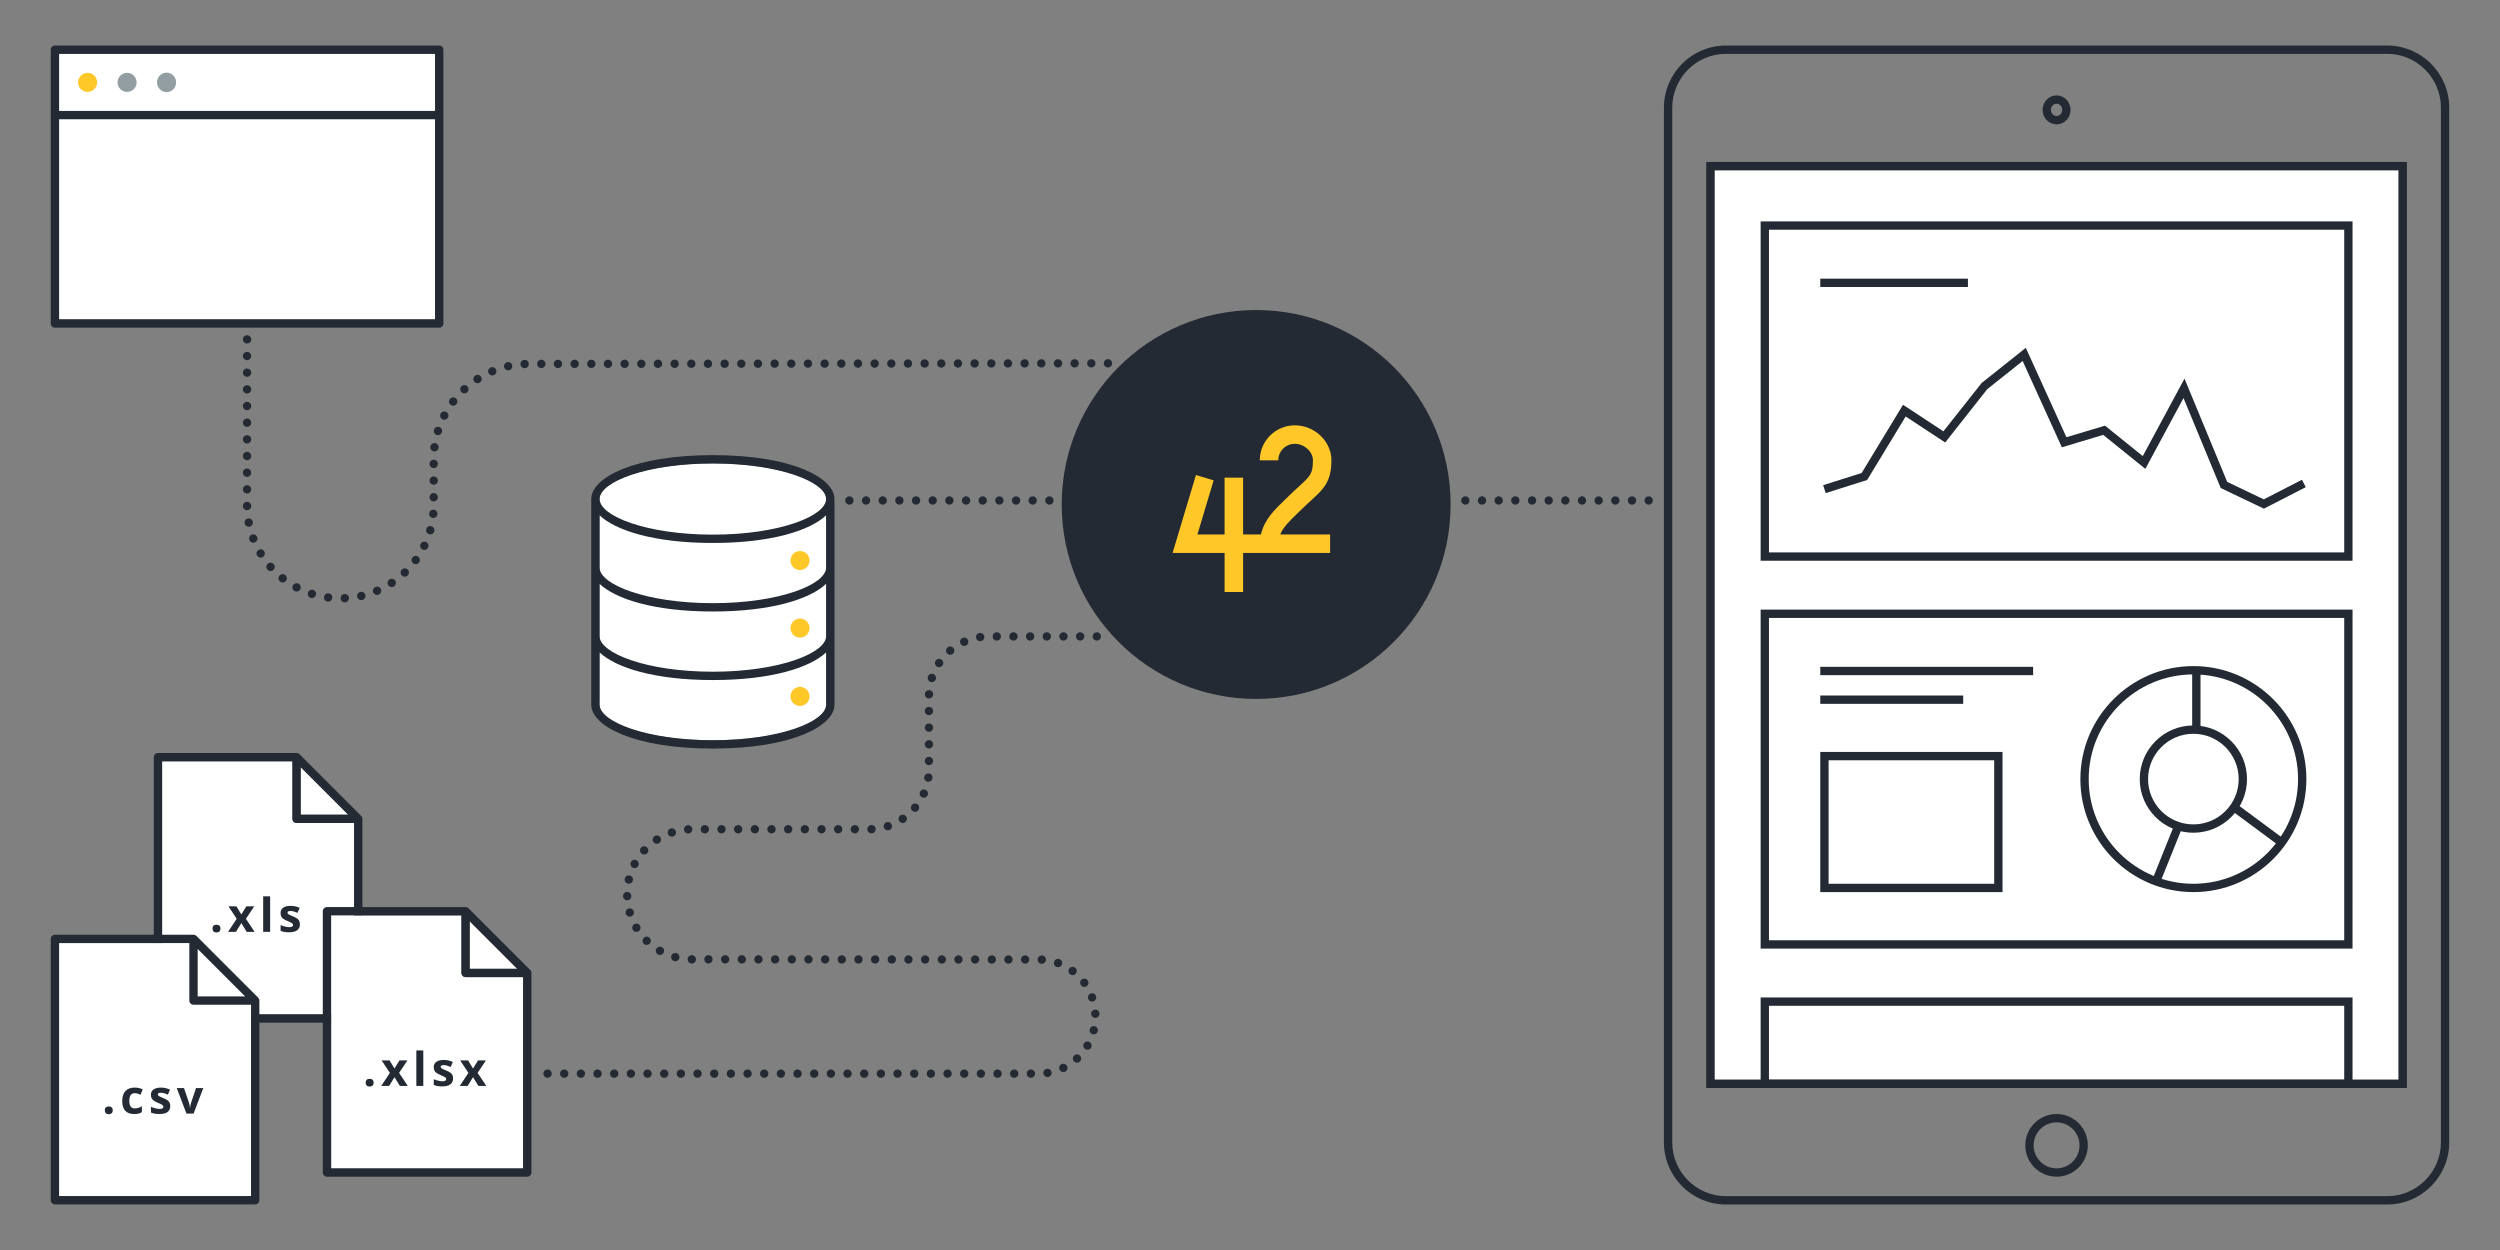 <?xml version="1.0" encoding="utf-8"?>
<!-- Generator: Adobe Illustrator 16.0.1, SVG Export Plug-In . SVG Version: 6.00 Build 0)  -->
<!DOCTYPE svg PUBLIC "-//W3C//DTD SVG 1.1//EN" "http://www.w3.org/Graphics/SVG/1.1/DTD/svg11.dtd">
<svg version="1.1" id="Layer_1" xmlns="http://www.w3.org/2000/svg" xmlns:xlink="http://www.w3.org/1999/xlink" x="0px" y="0px"
	 width="600px" height="300px" viewBox="0 0 600 300" enable-background="new 0 0 600 300" xml:space="preserve">
<rect x="0" y="0" width="600" height="300" fill="#808080" stroke="none"/>
<g id="Layer_1_1_">
	<g>
		<g>
			<rect x="14.18" y="12.922" fill="#FFFFFF" width="90.232" height="63.72"/>
			<circle fill="#FFC829" cx="21.026" cy="19.771" r="2.289"/>
			<circle fill="#939EA2" cx="30.505" cy="19.771" r="2.289"/>
			<ellipse fill="#939EA2" cx="39.979" cy="19.772" rx="2.289" ry="2.341"/>
			<path fill="#242A33" d="M105.412,10.922H13.18c-0.552,0-1,0.448-1,1v65.72c0,0.552,0.448,1,1,1h92.232c0.552,0,1-0.448,1-1
				v-65.72C106.412,11.371,105.963,10.922,105.412,10.922z M104.412,12.922v13.7H14.18v-13.7H104.412z M14.18,76.643v-48.02h90.232
				v48.02H14.18z"/>
		</g>
		<path fill="#242A33" d="M262.851,120.115c0-0.55,0.45-1,1-1l0,0c0.55,0,1,0.45,1,1l0,0c0,0.56-0.45,1-1,1l0,0
			C263.3,121.115,262.851,120.675,262.851,120.115z M258.851,120.115c0-0.55,0.45-1,1-1l0,0c0.55,0,1,0.45,1,1l0,0
			c0,0.56-0.45,1-1,1l0,0C259.3,121.115,258.851,120.675,258.851,120.115z M254.851,120.115c0-0.55,0.45-1,1-1l0,0
			c0.55,0,1,0.45,1,1l0,0c0,0.56-0.45,1-1,1l0,0C255.3,121.115,254.851,120.675,254.851,120.115z M250.851,120.115
			c0-0.55,0.45-1,1-1l0,0c0.55,0,1,0.45,1,1l0,0c0,0.56-0.45,1-1,1l0,0C251.3,121.115,250.851,120.675,250.851,120.115z
			 M246.851,120.115c0-0.55,0.45-1,1-1l0,0c0.55,0,1,0.45,1,1l0,0c0,0.56-0.45,1-1,1l0,0
			C247.3,121.115,246.851,120.675,246.851,120.115z M242.851,120.115c0-0.55,0.45-1,1-1l0,0c0.55,0,1,0.45,1,1l0,0
			c0,0.56-0.45,1-1,1l0,0C243.3,121.115,242.851,120.675,242.851,120.115z M238.851,120.115c0-0.55,0.45-1,1-1l0,0
			c0.55,0,1,0.45,1,1l0,0c0,0.56-0.45,1-1,1l0,0C239.3,121.115,238.851,120.675,238.851,120.115z M234.851,120.115
			c0-0.55,0.45-1,1-1l0,0c0.55,0,1,0.45,1,1l0,0c0,0.56-0.45,1-1,1l0,0C235.3,121.115,234.851,120.675,234.851,120.115z
			 M230.851,120.115c0-0.55,0.45-1,1-1l0,0c0.55,0,1,0.45,1,1l0,0c0,0.56-0.45,1-1,1l0,0
			C231.3,121.115,230.851,120.675,230.851,120.115z M226.851,120.115c0-0.55,0.45-1,1-1l0,0c0.55,0,1,0.45,1,1l0,0
			c0,0.56-0.45,1-1,1l0,0C227.3,121.115,226.851,120.675,226.851,120.115z M222.851,120.115c0-0.55,0.45-1,1-1l0,0
			c0.55,0,1,0.45,1,1l0,0c0,0.56-0.45,1-1,1l0,0C223.3,121.115,222.851,120.675,222.851,120.115z M218.851,120.115
			c0-0.55,0.45-1,1-1l0,0c0.55,0,1,0.45,1,1l0,0c0,0.56-0.45,1-1,1l0,0C219.3,121.115,218.851,120.675,218.851,120.115z
			 M214.851,120.115c0-0.55,0.45-1,1-1l0,0c0.55,0,1,0.45,1,1l0,0c0,0.56-0.45,1-1,1l0,0
			C215.3,121.115,214.851,120.675,214.851,120.115z M210.851,120.115c0-0.55,0.45-1,1-1l0,0c0.55,0,1,0.45,1,1l0,0
			c0,0.56-0.45,1-1,1l0,0C211.3,121.115,210.851,120.675,210.851,120.115z M206.851,120.115c0-0.55,0.45-1,1-1l0,0
			c0.55,0,1,0.45,1,1l0,0c0,0.56-0.45,1-1,1l0,0C207.3,121.115,206.851,120.675,206.851,120.115z M202.851,120.115
			c0-0.55,0.45-1,1-1l0,0c0.55,0,1,0.45,1,1l0,0c0,0.56-0.45,1-1,1l0,0C203.3,121.115,202.851,120.675,202.851,120.115z"/>
		<path fill="#242A33" d="M394.687,120.115c0-0.55,0.439-1,1-1l0,0c0.556,0,1,0.45,1,1l0,0c0,0.56-0.444,1-1,1l0,0
			C395.126,121.115,394.687,120.675,394.687,120.115z M390.677,120.115c0-0.55,0.449-1,1-1l0,0c0.562,0,1,0.45,1,1l0,0
			c0,0.56-0.438,1-1,1l0,0C391.126,121.115,390.677,120.675,390.677,120.115z M386.677,120.115c0-0.55,0.449-1,1-1l0,0
			c0.562,0,1,0.45,1,1l0,0c0,0.56-0.438,1-1,1l0,0C387.126,121.115,386.677,120.675,386.677,120.115z M382.677,120.115
			c0-0.55,0.449-1,1-1l0,0c0.562,0,1,0.45,1,1l0,0c0,0.56-0.438,1-1,1l0,0C383.126,121.115,382.677,120.675,382.677,120.115z
			 M378.687,120.115c0-0.55,0.439-1,1-1l0,0c0.556,0,0.99,0.45,0.99,1l0,0c0,0.56-0.438,1-0.99,1l0,0
			C379.126,121.115,378.687,120.675,378.687,120.115z M374.687,120.115c0-0.55,0.439-1,1-1l0,0c0.556,0,1,0.45,1,1l0,0
			c0,0.56-0.444,1-1,1l0,0C375.126,121.115,374.687,120.675,374.687,120.115z M370.687,120.115c0-0.55,0.439-1,1-1l0,0
			c0.556,0,1,0.45,1,1l0,0c0,0.56-0.444,1-1,1l0,0C371.126,121.115,370.687,120.675,370.687,120.115z M366.687,120.115
			c0-0.55,0.439-1,1-1l0,0c0.556,0,1,0.45,1,1l0,0c0,0.56-0.444,1-1,1l0,0C367.126,121.115,366.687,120.675,366.687,120.115z
			 M362.677,120.115c0-0.55,0.449-1,1-1l0,0c0.562,0,1,0.45,1,1l0,0c0,0.56-0.438,1-1,1l0,0
			C363.126,121.115,362.677,120.675,362.677,120.115z M358.677,120.115c0-0.55,0.449-1,1-1l0,0c0.562,0,1,0.45,1,1l0,0
			c0,0.56-0.438,1-1,1l0,0C359.126,121.115,358.677,120.675,358.677,120.115z M354.677,120.115c0-0.55,0.449-1,1-1l0,0
			c0.562,0,1,0.45,1,1l0,0c0,0.56-0.438,1-1,1l0,0C355.126,121.115,354.677,120.675,354.677,120.115z M350.687,120.115
			c0-0.55,0.439-1,1-1l0,0c0.556,0,0.99,0.45,0.99,1l0,0c0,0.56-0.438,1-0.99,1l0,0
			C351.126,121.115,350.687,120.675,350.687,120.115z"/>
		<path fill="#242A33" d="M246.411,257.674c0-0.561,0.438-1,1-1l0,0c0.55,0,1,0.439,1,1l0,0c0,0.551-0.45,1-1,1l0,0
			C246.851,258.674,246.411,258.225,246.411,257.674z M242.411,257.674c0-0.561,0.447-1,1-1l0,0c0.55,0,1,0.439,1,1l0,0
			c0,0.551-0.45,1-1,1l0,0C242.857,258.674,242.411,258.225,242.411,257.674z M238.411,257.674c0-0.561,0.438-1,1-1l0,0
			c0.55,0,1,0.439,1,1l0,0c0,0.551-0.45,1-1,1l0,0C238.851,258.674,238.411,258.225,238.411,257.674z M234.411,257.674
			c0-0.561,0.438-1,1-1l0,0c0.55,0,1,0.439,1,1l0,0c0,0.551-0.45,1-1,1l0,0C234.851,258.674,234.411,258.225,234.411,257.674z
			 M230.411,257.674c0-0.561,0.447-1,1-1l0,0c0.55,0,1,0.439,1,1l0,0c0,0.551-0.45,1-1,1l0,0
			C230.857,258.674,230.411,258.225,230.411,257.674z M226.411,257.674c0-0.561,0.438-1,1-1l0,0c0.55,0,1,0.439,1,1l0,0
			c0,0.551-0.45,1-1,1l0,0C226.851,258.674,226.411,258.225,226.411,257.674z M222.411,257.674c0-0.561,0.438-1,1-1l0,0
			c0.55,0,1,0.439,1,1l0,0c0,0.551-0.45,1-1,1l0,0C222.851,258.674,222.411,258.225,222.411,257.674z M218.411,257.674
			c0-0.561,0.438-1,1-1l0,0c0.55,0,1,0.439,1,1l0,0c0,0.551-0.45,1-1,1l0,0C218.851,258.674,218.411,258.225,218.411,257.674z
			 M214.411,257.674c0-0.561,0.438-1,1-1l0,0c0.55,0,1,0.439,1,1l0,0c0,0.551-0.45,1-1,1l0,0
			C214.851,258.674,214.411,258.225,214.411,257.674z M210.411,257.674c0-0.561,0.447-1,1-1l0,0c0.55,0,1,0.439,1,1l0,0
			c0,0.551-0.45,1-1,1l0,0C210.857,258.674,210.411,258.225,210.411,257.674z M206.411,257.674c0-0.561,0.438-1,1-1l0,0
			c0.55,0,1,0.439,1,1l0,0c0,0.551-0.45,1-1,1l0,0C206.851,258.674,206.411,258.225,206.411,257.674z M202.411,257.674
			c0-0.561,0.438-1,1-1l0,0c0.55,0,1,0.439,1,1l0,0c0,0.551-0.45,1-1,1l0,0C202.851,258.674,202.411,258.225,202.411,257.674z
			 M198.411,257.674c0-0.561,0.447-1,1-1l0,0c0.55,0,1,0.439,1,1l0,0c0,0.551-0.45,1-1,1l0,0
			C198.857,258.674,198.411,258.225,198.411,257.674z M194.411,257.674c0-0.561,0.438-1,1-1l0,0c0.55,0,1,0.439,1,1l0,0
			c0,0.551-0.45,1-1,1l0,0C194.851,258.674,194.411,258.225,194.411,257.674z M190.411,257.674c0-0.561,0.438-1,1-1l0,0
			c0.55,0,1,0.439,1,1l0,0c0,0.551-0.45,1-1,1l0,0C190.851,258.674,190.411,258.225,190.411,257.674z M186.411,257.674
			c0-0.561,0.438-1,1-1l0,0c0.55,0,1,0.439,1,1l0,0c0,0.551-0.45,1-1,1l0,0C186.851,258.674,186.411,258.225,186.411,257.674z
			 M182.411,257.674c0-0.561,0.438-1,1-1l0,0c0.55,0,1,0.439,1,1l0,0c0,0.551-0.45,1-1,1l0,0
			C182.851,258.674,182.411,258.225,182.411,257.674z M178.411,257.674c0-0.561,0.447-1,1-1l0,0c0.55,0,1,0.439,1,1l0,0
			c0,0.551-0.45,1-1,1l0,0C178.857,258.674,178.411,258.225,178.411,257.674z M174.411,257.674c0-0.561,0.438-1,1-1l0,0
			c0.55,0,1,0.439,1,1l0,0c0,0.551-0.45,1-1,1l0,0C174.851,258.674,174.411,258.225,174.411,257.674z M170.411,257.674
			c0-0.561,0.438-1,1-1l0,0c0.55,0,1,0.439,1,1l0,0c0,0.551-0.45,1-1,1l0,0C170.851,258.674,170.411,258.225,170.411,257.674z
			 M166.411,257.674c0-0.561,0.447-1,1-1l0,0c0.55,0,1,0.439,1,1l0,0c0,0.551-0.45,1-1,1l0,0
			C166.857,258.674,166.411,258.225,166.411,257.674z M162.411,257.674c0-0.561,0.438-1,1-1l0,0c0.55,0,1,0.439,1,1l0,0
			c0,0.551-0.45,1-1,1l0,0C162.851,258.674,162.411,258.225,162.411,257.674z M158.411,257.674c0-0.561,0.447-1,1-1l0,0
			c0.55,0,1,0.439,1,1l0,0c0,0.551-0.45,1-1,1l0,0C158.857,258.674,158.411,258.225,158.411,257.674z M154.411,257.674
			c0-0.561,0.438-1,1-1l0,0c0.55,0,1,0.439,1,1l0,0c0,0.551-0.45,1-1,1l0,0C154.851,258.674,154.411,258.225,154.411,257.674z
			 M150.411,257.674c0-0.561,0.438-1,1-1l0,0c0.55,0,1,0.439,1,1l0,0c0,0.551-0.45,1-1,1l0,0
			C150.851,258.674,150.411,258.225,150.411,257.674z M146.411,257.674c0-0.561,0.447-1,1-1l0,0c0.55,0,1,0.439,1,1l0,0
			c0,0.551-0.45,1-1,1l0,0C146.857,258.674,146.411,258.225,146.411,257.674z M142.411,257.674c0-0.561,0.438-1,1-1l0,0
			c0.55,0,1,0.439,1,1l0,0c0,0.551-0.45,1-1,1l0,0C142.851,258.674,142.411,258.225,142.411,257.674z M138.411,257.674
			c0-0.561,0.438-1,1-1l0,0c0.55,0,1,0.439,1,1l0,0c0,0.551-0.45,1-1,1l0,0C138.851,258.674,138.411,258.225,138.411,257.674z
			 M134.411,257.674c0-0.561,0.438-1,1-1l0,0c0.55,0,1,0.439,1,1l0,0c0,0.551-0.45,1-1,1l0,0
			C134.851,258.674,134.411,258.225,134.411,257.674z M130.411,257.674c0-0.561,0.438-1,1-1l0,0c0.55,0,1,0.439,1,1l0,0
			c0,0.551-0.45,1-1,1l0,0C130.851,258.674,130.411,258.225,130.411,257.674z M250.411,257.654c-0.093-0.549,0.277-1.062,0.83-1.15
			l0,0c0.537-0.078,1.06,0.291,1.14,0.83l0,0c0.09,0.551-0.28,1.062-0.82,1.15l0,0c-0.06,0.01-0.107,0.01-0.16,0.01l0,0
			C250.92,258.494,250.491,258.145,250.411,257.654z M254.3,256.734c-0.25-0.5-0.04-1.101,0.46-1.34l0,0
			c0.49-0.24,1.09-0.029,1.33,0.461l0,0c0.25,0.5,0.04,1.1-0.45,1.34l0,0l0,0l0,0c-0.147,0.07-0.3,0.1-0.438,0.1l0,0
			C254.831,257.293,254.471,257.084,254.3,256.734z M257.75,254.725c-0.37-0.41-0.353-1.039,0.06-1.42v0.01
			c0.4-0.379,1.03-0.354,1.41,0.052l0,0c0.37,0.409,0.35,1.038-0.06,1.42l0,0c-0.19,0.17-0.433,0.26-0.683,0.26l0,0
			C258.221,255.043,257.951,254.936,257.75,254.725z M260.479,251.805c-0.47-0.275-0.63-0.891-0.35-1.369l0,0
			c0.28-0.471,0.897-0.631,1.37-0.352l0,0c0.479,0.279,0.63,0.9,0.35,1.369l0,0c-0.18,0.32-0.52,0.49-0.857,0.49l0,0
			C260.817,251.945,260.641,251.904,260.479,251.805z M262.26,248.225c-0.53-0.131-0.86-0.67-0.73-1.199v-0.01
			c0.133-0.531,0.673-0.861,1.213-0.729l0,0c0.537,0.142,0.857,0.68,0.729,1.209l0,0c-0.11,0.461-0.52,0.76-0.97,0.76l0,0
			C262.42,248.254,262.34,248.244,262.26,248.225z M261.88,243.344v-0.01c-0.03-0.551,0.399-1.01,0.95-1.041l0,0
			c0.55-0.027,1.02,0.4,1.05,0.951l0,0c0.02,0.549-0.4,1.021-0.95,1.049l0,0c-0.02,0-0.04,0-0.05,0l0,0
			C262.351,244.293,261.911,243.873,261.88,243.344z M261.161,239.713c-0.183-0.52,0.09-1.09,0.607-1.27l0,0
			c0.521-0.189,1.09,0.08,1.28,0.6l0,0l0,0l0,0c0.18,0.521-0.09,1.092-0.61,1.281l0,0c-0.107,0.039-0.229,0.061-0.34,0.061l0,0
			C261.688,240.385,261.311,240.123,261.161,239.713z M259.431,236.463c-0.33-0.447-0.24-1.078,0.21-1.398l0,0
			c0.44-0.325,1.07-0.235,1.4,0.213l0,0c0.317,0.439,0.229,1.066-0.21,1.396l0,0c-0.183,0.131-0.393,0.189-0.603,0.189l0,0
			C259.931,236.865,259.621,236.725,259.431,236.463z M256.831,233.834c-0.44-0.33-0.53-0.961-0.2-1.398l0,0
			c0.33-0.438,0.96-0.526,1.397-0.196l0,0l0,0l0,0c0.44,0.325,0.53,0.961,0.2,1.396l0,0c-0.2,0.26-0.5,0.398-0.8,0.398l0,0
			C257.221,234.035,257.01,233.963,256.831,233.834z M253.581,232.064c-0.513-0.189-0.78-0.76-0.59-1.279l0,0
			c0.188-0.52,0.77-0.791,1.277-0.6l0,0c0.521,0.188,0.79,0.77,0.603,1.289l0,0c-0.15,0.395-0.53,0.645-0.94,0.645l0,0
			C253.811,232.123,253.701,232.105,253.581,232.064z M249.971,231.314c-0.55-0.039-0.97-0.51-0.94-1.062l0,0
			c0.03-0.551,0.513-0.971,1.062-0.938l0,0l0,0l0,0c0.55,0.028,0.97,0.51,0.938,1.061l0,0c-0.037,0.529-0.479,0.939-1,0.939l0,0
			C250.011,231.314,249.991,231.314,249.971,231.314z M246.031,231.285c-0.553,0-1-0.451-1-1l0,0c0-0.551,0.447-1,1-1l0,0
			c0.55,0,1,0.449,1,1l0,0C247.031,230.834,246.581,231.285,246.031,231.285L246.031,231.285L246.031,231.285z M241.031,230.285
			c0-0.551,0.447-1,1-1l0,0c0.55,0,1,0.449,1,1l0,0c0,0.549-0.45,1-1,1l0,0C241.479,231.285,241.031,230.834,241.031,230.285z
			 M238.031,231.285c-0.562,0-1-0.451-1-1l0,0c0-0.561,0.447-1,1-1l0,0c0.55,0,1,0.449,1,1l0,0
			C239.031,230.834,238.581,231.285,238.031,231.285L238.031,231.285L238.031,231.285z M234.031,231.275c-0.553,0-1-0.441-1-1l0,0
			c0-0.551,0.447-1,1-0.99l0,0c0.55,0,1,0.439,1,1l0,0C235.031,230.834,234.581,231.275,234.031,231.275L234.031,231.275
			L234.031,231.275z M229.031,230.275c0-0.551,0.447-1,1-1l0,0c0.55,0,1,0.449,1,1l0,0c0,0.559-0.45,1-1,1l0,0
			C229.479,231.275,229.031,230.824,229.031,230.275z M225.031,230.275c0-0.551,0.447-1,1-1l0,0c0.55,0,1,0.449,1,1l0,0
			c0,0.549-0.45,1-1,1l0,0C225.479,231.275,225.031,230.824,225.031,230.275z M222.031,231.275c-0.553,0-1-0.451-1-1l0,0
			c0-0.562,0.447-1,1-1l0,0c0.55,0,1,0.449,1,1l0,0C223.031,230.824,222.581,231.275,222.031,231.275L222.031,231.275
			L222.031,231.275z M218.031,231.266c-0.553,0-1-0.438-1-0.988l0,0c0-0.561,0.447-0.998,1-0.998l0,0c0.55,0,1,0.438,1,0.998l0,0
			C219.031,230.824,218.581,231.266,218.031,231.266L218.031,231.266L218.031,231.266z M214.031,231.266c-0.553,0-1-0.438-1-1l0,0
			c0-0.553,0.447-1,1-1l0,0c0.55,0,1,0.447,1,1l0,0C215.031,230.824,214.581,231.266,214.031,231.266L214.031,231.266
			L214.031,231.266z M210.031,231.266c-0.553,0-1-0.451-1-1l0,0c0-0.553,0.447-1,1-1l0,0c0.55,0,1,0.447,1,1l0,0
			C211.031,230.814,210.581,231.266,210.031,231.266L210.031,231.266L210.031,231.266z M206.031,231.266c-0.562,0-1-0.451-1-1l0,0
			c0-0.553,0.447-1,1-1l0,0c0.55,0,1,0.447,1,1l0,0C207.031,230.814,206.581,231.266,206.031,231.266L206.031,231.266
			L206.031,231.266z M202.031,231.266c-0.553,0-1-0.451-1-1l0,0c0-0.562,0.447-1,1-1l0,0c0.55,0,1,0.447,1,1l0,0
			C203.031,230.814,202.581,231.266,202.031,231.266L202.031,231.266L202.031,231.266z M197.031,230.254c0-0.551,0.447-1,1-1l0,0
			c0.55,0,1,0.449,1,1l0,0c0,0.561-0.45,1-1,1l0,0C197.479,231.254,197.031,230.805,197.031,230.254z M193.031,230.254
			c0-0.551,0.447-1,1-1l0,0c0.55,0,1,0.449,1,1l0,0c0,0.551-0.45,1-1,1l0,0C193.479,231.254,193.031,230.805,193.031,230.254z
			 M189.031,230.254c0-0.551,0.447-1,1-1l0,0c0.55,0,1,0.449,1,1l0,0c0,0.551-0.45,1-1,1l0,0
			C189.479,231.254,189.031,230.805,189.031,230.254z M185.031,230.254c0-0.561,0.447-1,1-1l0,0c0.55,0,1,0.449,1,1l0,0
			c0,0.551-0.45,1-1,1l0,0C185.479,231.254,185.031,230.805,185.031,230.254z M181.031,230.254c0-0.561,0.447-1,1-1l0,0
			c0.55,0,1,0.439,1,1l0,0c0,0.551-0.45,1-1,1l0,0C181.479,231.254,181.031,230.805,181.031,230.254z M177.031,230.244
			c0-0.549,0.447-1,1-1l0,0c0.55,0,1,0.451,1,1l0,0c0,0.562-0.45,1-1,1l0,0C177.479,231.244,177.031,230.793,177.031,230.244z
			 M174.031,231.244c-0.553,0-1-0.449-1-1l0,0c0-0.549,0.447-1,1-1l0,0c0.55,0,1,0.451,1,1l0,0
			C175.031,230.793,174.581,231.244,174.031,231.244L174.031,231.244L174.031,231.244z M170.031,231.244c-0.553,0-1-0.449-1-1l0,0
			c0-0.549,0.447-1,1-1l0,0c0.55,0,1,0.451,1,1l0,0C171.031,230.793,170.581,231.244,170.031,231.244L170.031,231.244
			L170.031,231.244z M166.021,231.244c-0.55-0.01-0.99-0.459-0.99-1.01l0,0c0-0.549,0.45-1,1.013-0.99l0,0
			c0.55,0,0.987,0.451,0.987,1l0,0c0,0.551-0.447,1-1,1l0,0C166.031,231.244,166.031,231.244,166.021,231.244z M161.817,230.674
			L161.817,230.674c-0.538-0.141-0.85-0.688-0.71-1.221l0,0c0.143-0.539,0.69-0.85,1.23-0.709l0,0l0,0l0,0
			c0.53,0.141,0.85,0.689,0.7,1.219l0,0c-0.12,0.451-0.521,0.75-0.96,0.75l0,0C161.991,230.713,161.897,230.695,161.817,230.674z
			 M157.891,229.055c-0.479-0.271-0.64-0.881-0.37-1.354l0,0c0.28-0.479,0.893-0.648,1.37-0.371l0,0
			c0.48,0.271,0.643,0.881,0.37,1.356l0,0c-0.19,0.318-0.52,0.515-0.87,0.515l0,0C158.221,229.195,158.05,229.145,157.891,229.055z
			 M154.511,226.504L154.511,226.504c-0.39-0.391-0.4-1.029-0.01-1.42l0,0c0.38-0.391,1.01-0.398,1.41-0.01l0,0
			c0.39,0.379,0.397,1.02,0.01,1.41l0,0c-0.19,0.199-0.45,0.299-0.71,0.299l0,0C154.96,226.785,154.701,226.695,154.511,226.504z
			 M151.88,223.174L151.88,223.174c-0.28-0.479-0.13-1.09,0.34-1.369l0,0c0.47-0.289,1.09-0.141,1.37,0.34l0,0
			c0.29,0.476,0.13,1.08-0.34,1.371l0,0c-0.16,0.104-0.34,0.144-0.51,0.144l0,0C152.397,223.654,152.067,223.484,151.88,223.174z
			 M150.181,219.285L150.181,219.285c-0.16-0.541,0.15-1.09,0.68-1.24l0,0c0.53-0.16,1.08,0.15,1.24,0.682l0,0l0,0l0,0
			c0.15,0.527-0.147,1.08-0.68,1.238l0,0c-0.09,0.021-0.19,0.039-0.28,0.039l0,0C150.701,220.004,150.3,219.713,150.181,219.285z
			 M149.521,215.084L149.521,215.084c-0.01-0.551,0.42-1.01,0.973-1.02l0,0c0.56-0.021,1.02,0.42,1.027,0.969l0,0
			c0.021,0.551-0.42,1.01-0.97,1.031l0,0c-0.01,0-0.021,0-0.03,0l0,0C149.979,216.064,149.541,215.635,149.521,215.084z
			 M150.688,212.064c-0.54-0.119-0.87-0.66-0.75-1.199l0,0c0.13-0.531,0.66-0.871,1.2-0.75l0,0c0.54,0.129,0.88,0.67,0.75,1.199l0,0
			c-0.11,0.471-0.52,0.778-0.97,0.778l0,0C150.84,212.094,150.771,212.084,150.688,212.064z M151.84,208.244
			c-0.49-0.26-0.67-0.869-0.42-1.35l0,0c0.26-0.49,0.87-0.687,1.35-0.42l0,0c0.49,0.25,0.683,0.854,0.42,1.35l0,0
			c-0.18,0.34-0.52,0.531-0.88,0.531l0,0C152.147,208.355,151.991,208.314,151.84,208.244z M153.931,204.834
			c-0.41-0.371-0.438-1.01-0.06-1.41l0,0c0.37-0.408,1-0.438,1.41-0.068l0,0c0.407,0.384,0.43,1.015,0.06,1.41l0,0l0,0l0,0
			c-0.2,0.224-0.47,0.328-0.74,0.328l0,0C154.357,205.094,154.121,205.004,153.931,204.834z M156.811,202.064
			c-0.3-0.472-0.17-1.09,0.29-1.396l0,0c0.47-0.301,1.09-0.17,1.38,0.306l0,0c0.312,0.461,0.17,1.08-0.29,1.381l0,0l0,0l0,0
			c-0.17,0.104-0.357,0.16-0.54,0.16l0,0C157.317,202.516,157,202.355,156.811,202.064z M160.291,200.105
			c-0.17-0.521,0.12-1.09,0.64-1.263l0,0c0.521-0.174,1.09,0.105,1.26,0.632l0,0c0.183,0.524-0.107,1.09-0.63,1.27l0,0
			c-0.107,0.031-0.21,0.051-0.317,0.051l0,0C160.817,200.793,160.431,200.525,160.291,200.105z M164.161,199.105
			c-0.03-0.551,0.39-1.031,0.938-1.062l0,0c0.55-0.027,1.021,0.393,1.062,0.939l0,0c0.027,0.551-0.393,1.02-0.94,1.061l0,0
			c-0.02,0-0.04,0-0.06,0l0,0C164.641,200.043,164.188,199.635,164.161,199.105z M204.161,199.016c0-0.553,0.447-1,1-1l0,0
			c0.55,0,1,0.447,1,1l0,0c0,0.549-0.45,1-1,1l0,0C204.607,200.016,204.161,199.564,204.161,199.016z M200.161,199.016
			c0-0.553,0.447-1,1-1l0,0c0.55,0,1,0.447,1,1l0,0c0,0.549-0.45,1-1,1l0,0C200.607,200.016,200.161,199.564,200.161,199.016z
			 M196.161,199.016c0-0.553,0.447-1,1-1l0,0c0.55,0,1,0.447,1,1l0,0c0,0.549-0.45,1-1,1l0,0
			C196.607,200.016,196.161,199.564,196.161,199.016z M192.161,199.016c0-0.553,0.447-1,1-1l0,0c0.55,0,1,0.447,1,1l0,0
			c0,0.549-0.45,1-1,1l0,0C192.607,200.016,192.161,199.564,192.161,199.016z M188.161,199.016c0-0.553,0.447-1,1-1l0,0
			c0.55,0,1,0.447,1,1l0,0c0,0.549-0.45,1-1,1l0,0C188.607,200.016,188.161,199.564,188.161,199.016z M184.161,199.016
			c0-0.553,0.447-1,1-1l0,0c0.55,0,1,0.447,1,1l0,0c0,0.549-0.45,1-1,1l0,0C184.607,200.016,184.161,199.564,184.161,199.016z
			 M180.161,199.016c0-0.553,0.447-1,1-1l0,0c0.55,0,1,0.447,1,1l0,0c0,0.549-0.45,1-1,1l0,0
			C180.607,200.016,180.161,199.564,180.161,199.016z M176.161,199.016c0-0.553,0.447-1,1-1l0,0c0.55,0,1,0.447,1,1l0,0
			c0,0.549-0.45,1-1,1l0,0C176.607,200.016,176.161,199.564,176.161,199.016z M172.161,199.016c0-0.553,0.447-1,1-1l0,0
			c0.55,0,1,0.447,1,1l0,0c0,0.549-0.45,1-1,1l0,0C172.607,200.016,172.161,199.564,172.161,199.016z M168.161,199.016
			c0-0.553,0.447-1,1-1l0,0c0.55,0,1,0.447,1,1l0,0c0,0.549-0.45,1-1,1l0,0C168.607,200.016,168.161,199.564,168.161,199.016z
			 M208.161,199.043c-0.021-0.549,0.407-1.02,0.96-1.039l0,0c0.55-0.029,1.02,0.4,1.04,0.959l0,0c0.02,0.553-0.41,1.012-0.96,1.041
			l0,0c-0.013,0-0.03,0-0.04,0l0,0C208.63,200.004,208.181,199.584,208.161,199.043z M212.13,198.605
			c-0.17-0.531,0.11-1.09,0.64-1.271l0,0c0.521-0.17,1.09,0.109,1.26,0.641l0,0c0.173,0.521-0.107,1.09-0.64,1.265l0,0
			c-0.1,0.041-0.2,0.051-0.31,0.051l0,0C212.661,199.285,212.271,199.025,212.13,198.605z M215.831,197.084
			c-0.312-0.461-0.2-1.08,0.26-1.391l0,0c0.46-0.312,1.08-0.189,1.39,0.26l0,0c0.312,0.461,0.19,1.08-0.26,1.391l0,0l0,0l0,0
			c-0.18,0.119-0.37,0.186-0.57,0.186l0,0C216.331,197.525,216.021,197.365,215.831,197.084z M218.971,194.615
			c-0.43-0.361-0.479-0.99-0.13-1.41l0,0c0.35-0.43,0.979-0.479,1.41-0.131l0,0c0.42,0.352,0.479,0.99,0.12,1.41l0,0
			c-0.19,0.24-0.48,0.358-0.763,0.358l0,0C219.38,194.844,219.147,194.766,218.971,194.615z M221.311,191.373
			c-0.51-0.219-0.729-0.818-0.51-1.318l0,0c0.23-0.5,0.82-0.729,1.32-0.512l0,0c0.51,0.23,0.729,0.82,0.51,1.32l0,0
			c-0.17,0.371-0.53,0.6-0.92,0.6l0,0C221.581,191.463,221.438,191.436,221.311,191.373z M222.67,187.615
			c-0.55-0.07-0.93-0.58-0.853-1.131l0,0c0.08-0.539,0.58-0.92,1.133-0.851l0,0c0.55,0.074,0.93,0.574,0.85,1.132l0,0
			c-0.07,0.5-0.5,0.854-0.99,0.854l0,0C222.771,187.623,222.721,187.623,222.67,187.615z M221.951,182.635c0-0.551,0.447-1,1-1l0,0
			c0.55,0,1,0.449,1,1l0,0c0,0.551-0.45,1-1,1l0,0C222.397,183.635,221.951,183.186,221.951,182.635z M221.951,178.635
			c0-0.551,0.447-1,1-1l0,0c0.55,0,1,0.449,1,1l0,0c0,0.551-0.45,1-1,1l0,0C222.397,179.635,221.951,179.186,221.951,178.635z
			 M221.951,174.635c0-0.551,0.447-1,1-1l0,0c0.55,0,1,0.449,1,1l0,0c0,0.551-0.45,1-1,1l0,0
			C222.397,175.635,221.951,175.186,221.951,174.635z M221.951,170.635c0-0.551,0.447-1,1-1l0,0c0.55,0,1,0.449,1,1l0,0
			c0,0.551-0.45,1-1,1l0,0C222.397,171.635,221.951,171.186,221.951,170.635z M222.92,167.635c-0.55-0.021-0.98-0.479-0.96-1.029
			v-0.012c0.02-0.551,0.479-0.979,1.03-0.959l0,0c0.56,0.021,0.987,0.479,0.97,1.039l0,0c-0.021,0.539-0.47,0.961-1.01,0.961l0,0
			C222.938,167.635,222.931,167.635,222.92,167.635z M223.34,163.664c-0.53-0.17-0.82-0.74-0.65-1.26l0,0
			c0.17-0.531,0.74-0.82,1.263-0.65l0,0c0.527,0.17,0.817,0.74,0.647,1.26l0,0l0,0l0,0c-0.14,0.435-0.53,0.699-0.95,0.699l0,0
			C223.541,163.715,223.438,163.695,223.34,163.664z M224.831,159.953c-0.46-0.309-0.58-0.93-0.271-1.389l0,0
			c0.3-0.461,0.933-0.58,1.38-0.271l0,0c0.46,0.311,0.58,0.932,0.28,1.391l0,0c-0.2,0.279-0.51,0.439-0.84,0.439l0,0
			C225.188,160.123,225,160.064,224.831,159.953z M227.281,156.805c-0.36-0.43-0.312-1.061,0.117-1.41l0,0
			c0.42-0.354,1.053-0.311,1.41,0.109l0,0c0.353,0.422,0.3,1.051-0.12,1.41l0,0c-0.188,0.16-0.42,0.24-0.647,0.24l0,0
			C227.761,157.154,227.479,157.035,227.281,156.805z M230.5,154.434c-0.23-0.5,0-1.104,0.5-1.319l0,0
			c0.5-0.229,1.1-0.011,1.317,0.489l0,0c0.23,0.511,0.013,1.101-0.5,1.33l0,0c-0.13,0.062-0.27,0.09-0.407,0.09l0,0
			C231.031,155.025,230.67,154.805,230.5,154.434z M234.25,153.045c-0.08-0.551,0.29-1.051,0.84-1.141l0,0
			c0.55-0.07,1.06,0.301,1.14,0.85l0,0c0.08,0.551-0.3,1.051-0.85,1.131l0,0l0,0l0,0c-0.05,0.01-0.103,0.01-0.14,0.01l0,0
			C234.75,153.895,234.317,153.545,234.25,153.045z M262.229,152.744c0-0.549,0.45-1,1-1l0,0c0.55,0,1,0.451,1,1l0,0
			c0,0.551-0.45,1-1,1l0,0C262.681,153.744,262.229,153.295,262.229,152.744z M258.229,152.744c0-0.549,0.45-1,1-1l0,0
			c0.55,0,1,0.451,1,1l0,0c0,0.551-0.45,1-1,1l0,0C258.681,153.744,258.229,153.295,258.229,152.744z M254.229,152.744
			c0-0.549,0.45-1,1-1l0,0c0.55,0,1,0.451,1,1l0,0c0,0.551-0.45,1-1,1l0,0C254.681,153.744,254.229,153.295,254.229,152.744z
			 M250.229,152.744c0-0.549,0.45-1,1-1l0,0c0.551,0,1,0.451,1,1l0,0c0,0.551-0.449,1-1,1l0,0
			C250.681,153.744,250.229,153.295,250.229,152.744z M246.229,152.744c0-0.549,0.45-1,1-1l0,0c0.551,0,1,0.451,1,1l0,0
			c0,0.551-0.449,1-1,1l0,0C246.681,153.744,246.229,153.295,246.229,152.744z M242.229,152.744c0-0.549,0.45-1,1-1l0,0
			c0.551,0,1,0.451,1,1l0,0c0,0.551-0.449,1-1,1l0,0C242.681,153.744,242.229,153.295,242.229,152.744z M238.229,152.744
			c0-0.549,0.45-1,1-1l0,0c0.551,0,1,0.451,1,1l0,0c0,0.551-0.449,1-1,1l0,0C238.681,153.744,238.229,153.295,238.229,152.744z"/>
		<g>
			<g>
				<path fill="#FFFFFF" d="M70.173,196.523v-13.803H38.904v60.713h0.003h46.067v-45.91H71.173
					C70.622,197.523,70.173,197.076,70.173,196.523z"/>
				<polygon fill="#FFFFFF" points="83.562,195.523 72.173,184.133 72.173,195.523 				"/>
				<path fill="#242A33" d="M86.896,196.137c-0.051-0.121-0.125-0.229-0.216-0.322l-14.799-14.799
					c-0.092-0.092-0.203-0.168-0.327-0.219c-0.001,0-0.003,0-0.005,0c-0.117-0.049-0.244-0.076-0.377-0.076
					c-0.002,0-0.003,0-0.005,0h-33.26c-0.268,0-0.521,0.105-0.707,0.293c-0.188,0.187-0.293,0.439-0.293,0.707v62.713
					c0,0.553,0.445,1,1,1h48.067c0.552,0,1-0.447,0.999-1v-47.91C86.977,196.389,86.946,196.258,86.896,196.137z M72.173,184.135
					l11.389,11.389H72.173V184.135z M38.908,243.434v-60.713h31.266v13.803c0,0.554,0.448,1,1,1h13.803v45.91H38.908z"/>
				<path fill="#242A33" d="M51,222.857c0-0.308,0.082-0.539,0.246-0.691c0.164-0.156,0.4-0.236,0.718-0.236
					c0.304,0,0.537,0.082,0.704,0.242c0.167,0.162,0.249,0.395,0.249,0.688c0,0.289-0.084,0.521-0.252,0.687
					s-0.402,0.248-0.701,0.248c-0.31,0-0.544-0.08-0.712-0.242C51.084,223.383,51,223.152,51,222.857z"/>
				<path fill="#242A33" d="M56.809,220.514l-1.972-2.996h1.896l1.188,1.949l1.2-1.949h1.894l-1.994,2.996l2.087,3.127H59.21
					l-1.287-2.098l-1.293,2.098h-1.896L56.809,220.514z"/>
				<path fill="#242A33" d="M64.832,223.641h-1.67v-8.521h1.67V223.641z"/>
				<path fill="#242A33" d="M71.978,221.822c0,0.627-0.218,1.104-0.653,1.436c-0.437,0.328-1.09,0.492-1.958,0.492
					c-0.444,0-0.823-0.029-1.141-0.09c-0.312-0.062-0.605-0.148-0.882-0.266v-1.386c0.311,0.146,0.66,0.271,1.049,0.367
					c0.39,0.097,0.731,0.146,1.027,0.146c0.604,0,0.909-0.176,0.909-0.521c0-0.135-0.04-0.237-0.12-0.319s-0.222-0.177-0.416-0.277
					c-0.197-0.104-0.46-0.228-0.788-0.361c-0.471-0.197-0.817-0.383-1.038-0.551s-0.381-0.359-0.481-0.576
					c-0.1-0.219-0.148-0.484-0.148-0.805c0-0.543,0.211-0.963,0.632-1.264c0.422-0.298,1.02-0.443,1.794-0.443
					c0.737,0,1.455,0.16,2.152,0.479l-0.504,1.205c-0.31-0.131-0.596-0.239-0.86-0.323c-0.268-0.084-0.538-0.127-0.816-0.127
					c-0.492,0-0.736,0.137-0.736,0.399c0,0.147,0.079,0.276,0.236,0.39c0.158,0.11,0.507,0.271,1.043,0.487
					c0.479,0.19,0.829,0.373,1.055,0.543c0.223,0.168,0.387,0.356,0.49,0.58C71.924,221.26,71.978,221.52,71.978,221.822z"/>
			</g>
			<path fill="#FFFFFF" d="M110.735,233.508v-13.805H79.472v60.713h0.001h46.069v-45.908h-13.806
				C111.187,234.508,110.735,234.059,110.735,233.508z"/>
			<polygon fill="#FFFFFF" points="124.127,232.508 112.735,221.115 112.735,232.508 			"/>
			<path fill="#242A33" d="M87.762,259.84c0-0.307,0.082-0.537,0.246-0.695c0.164-0.151,0.403-0.231,0.718-0.231
				c0.303,0,0.537,0.082,0.703,0.241c0.166,0.158,0.25,0.392,0.25,0.689c0,0.287-0.084,0.516-0.252,0.682s-0.402,0.248-0.701,0.248
				c-0.306,0-0.544-0.075-0.712-0.239C87.846,260.371,87.762,260.137,87.762,259.84z"/>
			<path fill="#242A33" d="M93.567,257.496l-1.972-2.996h1.896l1.188,1.949l1.199-1.949h1.895l-1.99,2.996l2.087,3.127h-1.9
				l-1.287-2.098l-1.292,2.098h-1.895L93.567,257.496z"/>
			<path fill="#242A33" d="M101.592,260.623h-1.671v-8.52h1.671V260.623z"/>
			<path fill="#242A33" d="M108.74,258.805c0,0.629-0.222,1.105-0.655,1.438c-0.438,0.329-1.089,0.489-1.958,0.489
				c-0.445,0-0.825-0.026-1.141-0.09c-0.312-0.061-0.606-0.146-0.882-0.266v-1.381c0.312,0.146,0.66,0.27,1.049,0.367
				c0.392,0.098,0.731,0.146,1.027,0.146c0.606,0,0.909-0.178,0.909-0.522c0-0.133-0.04-0.238-0.12-0.32s-0.219-0.176-0.416-0.277
				c-0.197-0.104-0.461-0.227-0.789-0.365c-0.471-0.192-0.813-0.379-1.038-0.547c-0.221-0.168-0.381-0.358-0.479-0.578
				c-0.104-0.217-0.15-0.481-0.15-0.803c0-0.543,0.211-0.963,0.633-1.264c0.422-0.297,1.021-0.445,1.794-0.445
				c0.737,0,1.455,0.16,2.152,0.48l-0.504,1.205c-0.306-0.131-0.594-0.238-0.86-0.322c-0.266-0.084-0.538-0.127-0.812-0.127
				c-0.493,0-0.739,0.137-0.739,0.4c0,0.147,0.079,0.278,0.238,0.389c0.156,0.109,0.507,0.271,1.043,0.486
				c0.479,0.194,0.829,0.375,1.052,0.543c0.222,0.17,0.387,0.362,0.493,0.582C108.687,258.242,108.74,258.502,108.74,258.805z"/>
			<path fill="#242A33" d="M112.418,257.496l-1.975-2.996h1.896l1.188,1.949l1.199-1.949h1.896l-1.993,2.996l2.087,3.127h-1.901
				l-1.287-2.098l-1.292,2.098h-1.895L112.418,257.496z"/>
			<path fill="#242A33" d="M127.463,233.121c-0.051-0.121-0.124-0.23-0.216-0.322L112.449,218c-0.183-0.184-0.434-0.299-0.713-0.299
				c-0.002,0-0.003,0.002-0.005,0.002l-33.262-0.002c-0.265,0-0.519,0.107-0.707,0.293c-0.188,0.188-0.293,0.441-0.293,0.707v62.715
				c0,0.553,0.448,1,1,1h48.07c0.552,0,1-0.447,1-1v-47.91C127.542,233.371,127.515,233.242,127.463,233.121z M112.735,221.115
				l11.392,11.391h-11.392V221.115z M79.472,280.416v-60.715l31.267,0.002v13.803c0,0.553,0.448,1,1,1h13.806v45.91H79.472z"/>
			<path fill="#FFFFFF" d="M45.443,240.143V226.34H14.18v60.713h0.001H60.25v-45.91H46.443
				C45.895,241.143,45.443,240.695,45.443,240.143z"/>
			<polygon fill="#FFFFFF" points="58.835,239.143 47.443,227.752 47.443,239.143 			"/>
			<path fill="#242A33" d="M25.148,266.477c0-0.307,0.082-0.539,0.246-0.694c0.164-0.156,0.403-0.236,0.719-0.236
				c0.304,0,0.536,0.082,0.702,0.242c0.167,0.162,0.249,0.396,0.249,0.688c0,0.289-0.084,0.517-0.252,0.683
				c-0.167,0.166-0.399,0.25-0.699,0.25c-0.308,0-0.546-0.082-0.714-0.244C25.232,267.002,25.148,266.771,25.148,266.477z"/>
			<path fill="#242A33" d="M32.189,267.369c-1.903,0-2.856-1.045-2.856-3.139c0-1.041,0.259-1.836,0.774-2.386
				c0.521-0.549,1.265-0.823,2.229-0.823c0.709,0,1.344,0.139,1.907,0.416l-0.493,1.293c-0.266-0.105-0.508-0.191-0.735-0.261
				c-0.226-0.067-0.453-0.102-0.68-0.102c-0.868,0-1.303,0.612-1.303,1.852c0,1.197,0.434,1.796,1.303,1.796
				c0.322,0,0.619-0.043,0.893-0.13c0.274-0.086,0.548-0.219,0.821-0.401v1.43c-0.271,0.172-0.543,0.291-0.818,0.357
				C32.96,267.338,32.609,267.369,32.189,267.369z"/>
			<path fill="#242A33" d="M40.867,265.441c0,0.627-0.221,1.104-0.654,1.436c-0.438,0.328-1.089,0.492-1.958,0.492
				c-0.445,0-0.825-0.029-1.139-0.092c-0.314-0.06-0.608-0.148-0.885-0.264v-1.382c0.312,0.146,0.66,0.269,1.052,0.367
				c0.388,0.099,0.729,0.146,1.024,0.146c0.606,0,0.909-0.175,0.909-0.523c0-0.131-0.04-0.238-0.121-0.316
				c-0.08-0.082-0.219-0.18-0.416-0.279c-0.198-0.104-0.46-0.229-0.789-0.36c-0.471-0.197-0.814-0.383-1.038-0.552
				c-0.221-0.168-0.381-0.356-0.479-0.573c-0.104-0.222-0.15-0.483-0.15-0.808c0-0.543,0.21-0.963,0.631-1.262
				c0.423-0.301,1.021-0.447,1.794-0.447c0.738,0,1.455,0.162,2.153,0.48l-0.504,1.205c-0.307-0.131-0.593-0.236-0.859-0.322
				c-0.267-0.084-0.539-0.127-0.814-0.127c-0.493,0-0.739,0.135-0.739,0.398c0,0.148,0.08,0.279,0.239,0.389
				c0.155,0.109,0.507,0.271,1.043,0.488c0.478,0.191,0.828,0.373,1.052,0.543c0.222,0.168,0.387,0.359,0.493,0.58
				C40.812,264.879,40.867,265.139,40.867,265.441z"/>
			<path fill="#242A33" d="M44.749,267.26l-2.333-6.123h1.747l1.183,3.488c0.132,0.438,0.213,0.855,0.246,1.254h0.033
				c0.018-0.354,0.101-0.771,0.247-1.254l1.177-3.488h1.747l-2.333,6.123H44.749z"/>
			<path fill="#242A33" d="M62.17,239.756c-0.032-0.078-0.087-0.139-0.137-0.205c-0.028-0.037-0.043-0.082-0.077-0.115
				l-14.805-14.803c-0.091-0.092-0.199-0.164-0.32-0.215s-0.252-0.078-0.388-0.078H13.18c-0.265,0-0.519,0.104-0.707,0.293
				c-0.188,0.186-0.293,0.441-0.293,0.707v62.713c0,0.553,0.448,1,1,1h48.069c0.552,0,1-0.449,1.001-1v-47.91
				C62.25,240.008,62.222,239.877,62.17,239.756z M47.442,227.752l11.392,11.391H47.442V227.752z M14.18,287.053L14.18,287.053
				l-0.001-60.713h31.267v13.803c0,0.553,0.448,1,1,1H60.25v45.91H14.18z"/>
		</g>
		<path fill="#242A33" d="M81.75,143.615c-0.03-0.551,0.397-1.02,0.95-1.051l0,0c0.55-0.02,1.02,0.4,1.05,0.951l0,0
			c0.02,0.56-0.4,1.02-0.95,1.049l0,0c-0.021,0-0.04,0-0.05,0l0,0C82.221,144.563,81.771,144.144,81.75,143.615z M78.63,144.394
			c-0.55-0.08-0.93-0.58-0.86-1.121l0,0c0.07-0.549,0.57-0.939,1.12-0.869l0,0c0.55,0.07,0.93,0.58,0.86,1.119l0,0
			c-0.07,0.511-0.5,0.871-0.99,0.871l0,0C78.721,144.394,78.67,144.394,78.63,144.394z M85.729,143.254
			c-0.12-0.54,0.21-1.079,0.75-1.2l0,0c0.54-0.129,1.08,0.211,1.2,0.75l0,0c0.12,0.541-0.21,1.07-0.75,1.2l0,0
			c-0.08,0.021-0.15,0.021-0.22,0.021l0,0C86.25,144.024,85.84,143.714,85.729,143.254z M74.561,143.485
			c-0.529-0.171-0.817-0.74-0.647-1.261l0,0c0.17-0.529,0.729-0.819,1.26-0.649l0,0c0.52,0.17,0.81,0.729,0.64,1.26l0,0
			c-0.13,0.42-0.52,0.69-0.95,0.69l0,0C74.761,143.524,74.661,143.516,74.561,143.485z M89.581,142.183
			c-0.21-0.51,0.02-1.09,0.527-1.31l0,0c0.513-0.22,1.093,0.011,1.312,0.521l0,0c0.22,0.51-0.021,1.1-0.521,1.319l0,0
			c-0.13,0.05-0.26,0.08-0.397,0.08l0,0C90.121,142.794,89.75,142.563,89.581,142.183z M70.71,141.853
			c-0.49-0.26-0.67-0.859-0.41-1.35l0,0c0.26-0.49,0.86-0.67,1.35-0.41l0,0c0.49,0.259,0.67,0.86,0.42,1.35l0,0
			c-0.18,0.34-0.527,0.53-0.89,0.53l0,0C71.021,141.974,70.857,141.933,70.71,141.853z M93.181,140.445
			c-0.3-0.46-0.17-1.08,0.29-1.38l0,0c0.46-0.31,1.08-0.18,1.38,0.28l0,0c0.312,0.46,0.18,1.081-0.28,1.39l0,0l0,0l0,0
			c-0.17,0.11-0.357,0.159-0.55,0.159l0,0C93.701,140.894,93.38,140.735,93.181,140.445z M67.221,139.575
			c-0.438-0.34-0.51-0.97-0.17-1.4l0,0c0.35-0.44,0.97-0.51,1.41-0.17l0,0c0.43,0.34,0.5,0.97,0.16,1.41l0,0
			c-0.19,0.25-0.49,0.38-0.78,0.38l0,0C67.621,139.794,67.397,139.724,67.221,139.575z M96.42,138.104
			c-0.38-0.4-0.37-1.04,0.03-1.42l0,0c0.397-0.38,1.04-0.37,1.42,0.03l0,0c0.38,0.4,0.357,1.04-0.04,1.42l0,0
			c-0.19,0.18-0.44,0.28-0.69,0.28l0,0C96.88,138.414,96.621,138.305,96.42,138.104z M64.188,136.714
			c-0.37-0.42-0.34-1.05,0.08-1.41l0,0c0.41-0.37,1.05-0.33,1.41,0.08l0,0c0.37,0.41,0.33,1.05-0.08,1.41l0,0
			c-0.188,0.17-0.43,0.25-0.67,0.25l0,0C64.661,137.044,64.38,136.934,64.188,136.714z M99.188,135.214
			c-0.447-0.32-0.54-0.95-0.22-1.4l0,0c0.33-0.44,0.95-0.54,1.4-0.21l0,0c0.438,0.32,0.54,0.95,0.22,1.4l0,0
			c-0.2,0.26-0.5,0.4-0.812,0.4l0,0C99.567,135.405,99.371,135.345,99.188,135.214z M61.71,133.354c0,0,0,0-0.01,0l0,0
			c-0.28-0.47-0.133-1.08,0.34-1.37l0,0c0.47-0.29,1.08-0.14,1.37,0.33v0.01c0.29,0.46,0.14,1.08-0.33,1.37l0,0
			c-0.16,0.1-0.34,0.14-0.521,0.14l0,0C62.221,133.834,61.891,133.664,61.71,133.354z M101.411,131.885
			c-0.5-0.24-0.71-0.84-0.473-1.33l0,0c0.25-0.5,0.84-0.71,1.34-0.46l0,0c0.5,0.24,0.7,0.84,0.463,1.33l0,0
			c-0.173,0.36-0.53,0.56-0.9,0.56l0,0C101.701,131.985,101.55,131.954,101.411,131.885z M59.857,129.615
			c-0.197-0.51,0.062-1.09,0.57-1.29l0,0c0.521-0.2,1.102,0.06,1.29,0.57h0.01c0.19,0.52-0.06,1.1-0.58,1.3l0,0
			c-0.118,0.04-0.237,0.06-0.357,0.06l0,0C60.391,130.254,60.011,130.015,59.857,129.615z M102.991,128.214
			c-0.53-0.15-0.843-0.7-0.69-1.229l0,0c0.15-0.53,0.7-0.84,1.229-0.69l0,0c0.54,0.15,0.853,0.7,0.7,1.23l0,0l0,0l0,0
			c-0.13,0.44-0.527,0.729-0.97,0.729l0,0C103.17,128.254,103.081,128.245,102.991,128.214z M58.71,125.604
			c-0.103-0.54,0.25-1.06,0.79-1.17l0,0c0.55-0.1,1.067,0.25,1.18,0.8l0,0c0.103,0.54-0.26,1.06-0.8,1.17l0,0
			c-0.062,0.01-0.13,0.02-0.19,0.02l0,0C59.221,126.425,58.8,126.084,58.71,125.604z M103.897,124.325
			c-0.55-0.05-0.947-0.54-0.897-1.09l0,0c0.05-0.55,0.54-0.95,1.09-0.9l0,0c0.55,0.05,0.95,0.54,0.9,1.09l0,0
			c-0.053,0.52-0.49,0.9-1,0.9l0,0C103.96,124.325,103.931,124.325,103.897,124.325z M58.3,121.454c-0.01-0.55,0.43-1,0.99-1.01l0,0
			c0.55,0,1,0.44,1.01,0.99l0,0c0,0.55-0.44,1.01-0.99,1.01l0,0H59.3l0,0C58.75,122.445,58.3,122.004,58.3,121.454z M103.09,119.334
			c0-0.55,0.45-1,1-1l0,0c0.56,0,1,0.45,1,1l0,0c0,0.55-0.44,1-1,1l0,0C103.541,120.334,103.09,119.885,103.09,119.334z
			 M58.291,117.445c0-0.55,0.45-1,1.01-1l0,0c0.55,0,0.99,0.45,0.99,1l0,0c0,0.55-0.44,1-0.99,1l0,0
			C58.741,118.445,58.291,117.995,58.291,117.445z M103.09,115.334c0-0.55,0.45-1,1-1l0,0c0.56,0,1,0.45,1,1l0,0c0,0.55-0.44,1-1,1
			l0,0C103.541,116.334,103.09,115.885,103.09,115.334z M58.291,113.445c0-0.55,0.45-1,1.01-1l0,0c0.55,0,0.99,0.45,0.99,1l0,0
			c0,0.55-0.44,1-0.99,1l0,0C58.741,114.445,58.291,113.995,58.291,113.445z M103.09,111.334c0-0.55,0.45-1,1-1l0,0
			c0.56,0,1,0.45,1,1l0,0c0,0.55-0.44,1-1,1l0,0C103.541,112.334,103.09,111.885,103.09,111.334z M58.291,109.445
			c0-0.55,0.45-1,1.01-1l0,0c0.55,0,0.99,0.45,0.99,1l0,0c0,0.55-0.44,1-0.99,1l0,0C58.741,110.445,58.291,109.995,58.291,109.445z
			 M104.147,108.334c-0.55-0.07-0.938-0.57-0.87-1.12l0,0c0.07-0.54,0.57-0.93,1.12-0.87l0,0c0.553,0.07,0.94,0.58,0.87,1.12l0,0
			c-0.067,0.51-0.5,0.88-1,0.88l0,0C104.229,108.345,104.188,108.345,104.147,108.334z M58.291,105.445c0-0.55,0.45-1,1.01-1l0,0
			c0.55,0,0.99,0.45,0.99,1l0,0c0,0.55-0.44,1-0.99,1l0,0C58.741,106.445,58.291,105.995,58.291,105.445z M104.817,104.394
			c-0.52-0.16-0.817-0.72-0.657-1.25l0,0c0.17-0.53,0.729-0.83,1.26-0.66l0,0c0.52,0.16,0.82,0.72,0.647,1.25l0,0
			c-0.13,0.43-0.527,0.71-0.947,0.71l0,0C105.021,104.434,104.92,104.425,104.817,104.394z M58.291,101.445c0-0.55,0.45-1,1.01-1
			l0,0c0.55,0,0.99,0.45,0.99,1l0,0c0,0.55-0.44,1-0.99,1l0,0C58.741,102.445,58.291,101.995,58.291,101.445z M106.17,100.635
			c-0.49-0.26-0.68-0.86-0.43-1.35h0.01c0.25-0.49,0.85-0.68,1.34-0.43l0,0c0.49,0.25,0.68,0.86,0.43,1.35l0,0
			c-0.18,0.34-0.527,0.54-0.89,0.54l0,0C106.479,100.745,106.317,100.704,106.17,100.635z M58.291,97.445c0-0.55,0.45-1,1.01-1l0,0
			c0.55,0,0.99,0.45,0.99,1l0,0c0,0.55-0.44,1-0.99,1l0,0C58.741,98.445,58.291,97.995,58.291,97.445z M108.161,97.164
			c-0.44-0.34-0.521-0.96-0.19-1.4l0,0c0.34-0.44,0.96-0.53,1.4-0.19l0,0c0.438,0.33,0.527,0.96,0.188,1.4l0,0
			c-0.188,0.26-0.49,0.39-0.79,0.39l0,0C108.55,97.365,108.34,97.305,108.161,97.164z M58.291,93.445c0-0.55,0.45-1,1.01-1l0,0
			c0.55,0,0.99,0.45,0.99,1l0,0c0,0.55-0.44,1-0.99,1l0,0C58.741,94.445,58.291,93.995,58.291,93.445z M110.721,94.095
			c-0.37-0.41-0.35-1.04,0.06-1.42l0,0c0.4-0.37,1.03-0.34,1.41,0.06l0,0c0.37,0.41,0.353,1.04-0.06,1.41l0,0l0,0l0,0
			c-0.19,0.18-0.43,0.27-0.68,0.27l0,0C111.188,94.414,110.92,94.305,110.721,94.095z M113.771,91.515c-0.3-0.47-0.16-1.09,0.3-1.39
			l0,0c0.473-0.3,1.093-0.16,1.383,0.3l0,0c0.3,0.47,0.17,1.09-0.303,1.39l0,0c0,0,0,0,0.013,0l0,0c-0.17,0.1-0.36,0.15-0.553,0.15
			l0,0C114.291,91.965,113.96,91.805,113.771,91.515z M58.291,89.445c0-0.55,0.45-1,1.01-1l0,0c0.55,0,0.99,0.45,0.99,1l0,0
			c0,0.55-0.44,1-0.99,1l0,0C58.741,90.445,58.291,89.995,58.291,89.445z M117.229,89.495c-0.22-0.51,0.021-1.1,0.53-1.31l0,0
			c0.51-0.21,1.1,0.03,1.31,0.54l0,0c0.21,0.51-0.027,1.09-0.54,1.31l0,0c-0.117,0.05-0.25,0.07-0.38,0.07l0,0
			C117.761,90.104,117.391,89.874,117.229,89.495z M120.979,88.115c-0.12-0.54,0.223-1.08,0.763-1.2v0.01
			c0.527-0.13,1.067,0.21,1.188,0.75l0,0c0.12,0.54-0.22,1.08-0.76,1.2l0,0c-0.07,0.01-0.142,0.02-0.22,0.02l0,0
			C121.5,88.894,121.081,88.575,120.979,88.115z M124.911,87.414c-0.021-0.55,0.397-1.02,0.96-1.05l0,0
			c0.55-0.021,1.02,0.4,1.04,0.96l0,0c0.027,0.54-0.4,1.01-0.95,1.04l0,0l0,0l0,0c-0.021,0-0.03,0-0.05,0l0,0
			C125.38,88.365,124.938,87.945,124.911,87.414z M128.911,87.334c0-0.55,0.447-1,1-1l0,0c0.55,0,1,0.45,1,1l0,0c0,0.55-0.44,1-1,1
			l0,0C129.357,88.334,128.911,87.894,128.911,87.334z M132.911,87.334c0-0.55,0.447-1,1-1l0,0c0.55,0,1,0.44,1,1l0,0
			c0,0.55-0.44,1-1,1l0,0C133.357,88.334,132.911,87.885,132.911,87.334z M136.911,87.334c0-0.56,0.447-1.01,1-1.01l0,0
			c0.55,0,1,0.45,1,1l0,0c0,0.56-0.44,1-1,1l0,0C137.357,88.325,136.911,87.885,136.911,87.334z M140.911,87.325c0-0.55,0.447-1,1-1
			l0,0c0.55,0,1,0.45,1,1l0,0c0,0.55-0.44,1-1,1l0,0C141.357,88.325,140.911,87.874,140.911,87.325z M144.911,87.325
			c0-0.56,0.447-1,1-1l0,0c0.55-0.01,1,0.44,1,0.99l0,0c0,0.56-0.44,1-1,1l0,0C145.357,88.325,144.911,87.874,144.911,87.325z
			 M148.911,87.314c0-0.55,0.447-1,1-1l0,0c0.55,0,1,0.45,1,1l0,0c0,0.55-0.44,1-1,1l0,0
			C149.357,88.314,148.911,87.865,148.911,87.314z M152.911,87.314c0-0.55,0.447-1,1-1l0,0c0.55,0,1,0.44,1,1l0,0c0,0.55-0.44,1-1,1
			l0,0C153.357,88.314,152.911,87.865,152.911,87.314z M156.911,87.305c0-0.55,0.447-1,1-1l0,0c0.55,0,1,0.45,1,1l0,0
			c0,0.55-0.44,1-1,1l0,0C157.357,88.305,156.911,87.865,156.911,87.305z M160.911,87.305c0-0.55,0.447-1,1-1l0,0c0.55,0,1,0.45,1,1
			l0,0c0,0.55-0.44,1-1,1l0,0C161.357,88.305,160.911,87.854,160.911,87.305z M164.911,87.294c0-0.55,0.447-1,1-1l0,0
			c0.55,0,1,0.45,1,1l0,0c0,0.55-0.44,1-1,1l0,0C165.357,88.294,164.911,87.854,164.911,87.294z M168.911,87.294c0-0.55,0.447-1,1-1
			l0,0c0.55,0,1,0.45,1,1l0,0c0,0.55-0.44,1-1,1l0,0C169.357,88.294,168.911,87.845,168.911,87.294z M172.911,87.294
			c0-0.56,0.447-1,1-1l0,0c0.55,0,1,0.44,1,0.99l0,0c0,0.56-0.44,1.01-1,1.01l0,0C173.357,88.294,172.911,87.845,172.911,87.294z
			 M176.911,87.285c0-0.55,0.447-1,1-1l0,0c0.55,0,1,0.45,1,1l0,0c0,0.55-0.44,1-1,1l0,0
			C177.357,88.285,176.911,87.834,176.911,87.285z M180.911,87.285c0-0.55,0.447-1,1-1l0,0c0.55,0,1,0.44,1,1l0,0c0,0.55-0.45,1-1,1
			l0,0C181.357,88.285,180.911,87.834,180.911,87.285z M184.911,87.274c0-0.55,0.447-1,1-1l0,0c0.55,0,1,0.45,1,1l0,0
			c0,0.55-0.44,1-1,1l0,0C185.357,88.274,184.911,87.834,184.911,87.274z M188.911,87.274c0-0.55,0.447-1,1-1l0,0c0.55,0,1,0.44,1,1
			l0,0c0,0.55-0.44,1-1,1l0,0C189.357,88.274,188.911,87.825,188.911,87.274z M192.911,87.274c0-0.56,0.447-1,1-1l0,0
			c0.55-0.01,1,0.44,1,0.99l0,0c0,0.56-0.44,1-1,1l0,0C193.357,88.274,192.911,87.825,192.911,87.274z M196.911,87.265
			c0-0.55,0.447-1,1-1l0,0c0.55,0,1,0.45,1,1l0,0c0,0.55-0.44,1-1,1l0,0C197.357,88.265,196.911,87.814,196.911,87.265z
			 M200.911,87.265c0-0.56,0.447-1,1-1.01l0,0c0.55,0,1,0.45,1,1l0,0c0,0.56-0.44,1-1,1l0,0
			C201.357,88.265,200.911,87.814,200.911,87.265z M204.911,87.254c0-0.55,0.447-1,1-1l0,0c0.55,0,1,0.45,1,1l0,0c0,0.55-0.44,1-1,1
			l0,0C205.357,88.254,204.911,87.814,204.911,87.254z M208.911,87.254c0-0.55,0.447-1,1-1l0,0c0.55,0,1,0.44,1,1l0,0
			c0,0.55-0.44,1-1,1l0,0C209.357,88.254,208.911,87.805,208.911,87.254z M212.911,87.245c0-0.55,0.447-1,1-1l0,0c0.55,0,1,0.45,1,1
			l0,0c0,0.55-0.44,1-1,1l0,0C213.357,88.245,212.911,87.805,212.911,87.245z M216.911,87.245c0-0.55,0.447-1,1-1l0,0
			c0.55,0,1,0.45,1,1l0,0c0,0.55-0.44,1-1,1l0,0C217.357,88.245,216.911,87.794,216.911,87.245z M220.911,87.245
			c0-0.56,0.447-1.01,1-1.01l0,0c0.55,0,1,0.45,1,1l0,0c0,0.56-0.44,1-1,1l0,0C221.357,88.235,220.911,87.794,220.911,87.245z
			 M224.911,87.235c0-0.55,0.447-1,1-1l0,0c0.55,0,1,0.45,1,1l0,0c0,0.55-0.44,1-1,1l0,0
			C225.357,88.235,224.911,87.785,224.911,87.235z M228.911,87.235c0-0.55,0.447-1,1-1l0,0c0.55-0.01,1,0.44,1,1l0,0
			c0,0.55-0.44,0.99-1,1l0,0C229.357,88.235,228.911,87.785,228.911,87.235z M232.911,87.224c0-0.55,0.447-1,1-1l0,0
			c0.55,0,1,0.45,1,1l0,0c0,0.55-0.44,1-1,1l0,0C233.357,88.224,232.911,87.774,232.911,87.224z M236.911,87.224c0-0.55,0.447-1,1-1
			l0,0c0.55,0,1,0.44,1,0.99l0,0c0,0.56-0.44,1.01-1,1.01l0,0C237.357,88.224,236.911,87.774,236.911,87.224z M240.911,87.215
			c0-0.55,0.447-1,1-1l0,0c0.55,0,1,0.45,1,1l0,0c0,0.55-0.44,1-1,1l0,0C241.357,88.215,240.911,87.774,240.911,87.215z
			 M244.911,87.215c0-0.55,0.447-1,1-1l0,0c0.55,0,1,0.44,1,1l0,0c0,0.55-0.44,1-1,1l0,0
			C245.357,88.215,244.911,87.765,244.911,87.215z M248.911,87.204c0-0.55,0.447-0.99,1-1l0,0c0.55,0,1,0.45,1,1l0,0
			c0,0.55-0.44,1-1,1l0,0C249.357,88.215,248.911,87.765,248.911,87.204z M252.911,87.204c0-0.55,0.447-1,1-1l0,0c0.55,0,1,0.45,1,1
			l0,0c0,0.55-0.44,1-1,1l0,0C253.357,88.204,252.911,87.754,252.911,87.204z M256.911,87.204c0-0.56,0.447-1,1-1l0,0
			c0.55,0,1,0.44,1,0.99l0,0c0,0.56-0.44,1.01-1,1.01l0,0C257.357,88.204,256.911,87.754,256.911,87.204z M260.911,87.195
			c0-0.55,0.447-1,1-1l0,0c0.55,0,1,0.45,1,1l0,0c0,0.55-0.44,1-1,1l0,0C261.357,88.195,260.911,87.745,260.911,87.195z
			 M264.911,87.195c0-0.55,0.447-1,1-1l0,0c0.55,0,1,0.44,1,1l0,0c0,0.55-0.44,1-1,1l0,0
			C265.357,88.195,264.911,87.745,264.911,87.195z M58.291,85.445c0-0.55,0.45-1,1.01-1l0,0c0.55,0,0.99,0.45,0.99,1l0,0
			c0,0.55-0.44,1-0.99,1l0,0C58.741,86.445,58.291,85.995,58.291,85.445z M58.291,81.445c0-0.55,0.45-1,1.01-1l0,0
			c0.55,0,0.99,0.45,0.99,1l0,0c0,0.55-0.44,1-0.99,1l0,0C58.741,82.445,58.291,81.995,58.291,81.445z"/>
		<g>
			<rect x="411.494" y="40.87" fill="#FFFFFF" width="164.162" height="218.255"/>
			<rect x="424.551" y="55.143" fill="#FFFFFF" width="138.062" height="77.429"/>
			<rect x="424.551" y="148.267" fill="#FFFFFF" width="138.062" height="77.431"/>
			<rect x="424.551" y="241.395" fill="#FFFFFF" width="138.062" height="17.729"/>
			<path fill="#242A33" d="M572.92,289.078H414.234c-8.22,0-14.896-6.697-14.896-14.93V25.851c0-8.231,6.688-14.928,14.896-14.928
				H572.92c8.215,0,14.9,6.697,14.9,14.928v248.297C587.82,282.379,581.135,289.078,572.92,289.078z M414.234,12.924
				c-7.111,0-12.896,5.799-12.896,12.928v248.296c0,7.129,5.785,12.931,12.896,12.931H572.92c7.113,0,12.9-5.802,12.9-12.931V25.851
				c0-7.128-5.787-12.928-12.9-12.928L414.234,12.924L414.234,12.924z M493.582,282.404c-4.143,0-7.514-3.377-7.514-7.527
				c0-4.141,3.371-7.51,7.514-7.51c4.135,0,7.498,3.369,7.498,7.51C501.08,279.027,497.717,282.404,493.582,282.404z
				 M493.582,269.367c-3.041,0-5.514,2.471-5.514,5.51c0,3.049,2.473,5.527,5.514,5.527c3.031,0,5.498-2.479,5.498-5.527
				C499.08,271.838,496.613,269.367,493.582,269.367z M577.656,261.125H409.494V38.87h168.162V261.125z M411.494,259.125h164.162
				V40.87H411.494V259.125z M493.582,29.842c-1.855,0-3.365-1.556-3.365-3.469c0-1.916,1.512-3.474,3.365-3.474
				c1.85,0,3.355,1.558,3.355,3.474C496.938,28.286,495.432,29.842,493.582,29.842z M493.582,24.898
				c-0.752,0-1.365,0.661-1.365,1.474c0,0.81,0.613,1.469,1.365,1.469c0.746,0,1.355-0.659,1.355-1.469
				C494.938,25.56,494.328,24.898,493.582,24.898z"/>
			<polygon fill="#242A33" points="543.336,122.079 532.971,117.124 524.043,95.53 514.883,112.532 504.766,104.37 494.846,107.352 
				485.434,86.642 476.938,93.402 466.85,106.197 457.361,99.958 448.113,115.198 438.166,118.347 437.562,116.439 446.793,113.518 
				456.727,97.148 466.414,103.518 475.6,91.909 486.193,83.481 495.943,104.934 505.201,102.152 514.264,109.463 524.281,90.87 
				534.525,115.649 543.305,119.847 552.473,115.14 553.387,116.918 			"/>
			<path fill="#242A33" d="M564.607,134.572H422.551V53.143h142.062L564.607,134.572L564.607,134.572z M424.551,132.572h138.062
				V55.143H424.551V132.572L424.551,132.572z"/>
			<path fill="#242A33" d="M564.607,227.658H422.551v-81.353h142.062L564.607,227.658L564.607,227.658z M424.551,225.658h138.062
				v-77.353H424.551V225.658L424.551,225.658z"/>
			<path fill="#242A33" d="M573.635,54.143"/>
			<path fill="#242A33" d="M413.521,54.143"/>
			<rect x="436.865" y="66.877" fill="#242A33" width="35.438" height="2"/>
			<path fill="#242A33" d="M526.41,214.105c-14.955,0-27.121-12.168-27.121-27.123s12.166-27.121,27.121-27.121
				s27.123,12.166,27.123,27.121S541.365,214.105,526.41,214.105z M526.41,161.861c-13.854,0-25.121,11.27-25.121,25.121
				c0,13.851,11.27,25.123,25.121,25.123c13.851,0,25.123-11.271,25.123-25.123C551.533,173.129,540.264,161.861,526.41,161.861z"/>
			<path fill="#242A33" d="M526.41,199.855c-7.099,0-12.873-5.773-12.873-12.873c0-7.099,5.775-12.873,12.873-12.873
				c7.1,0,12.873,5.774,12.873,12.873C539.283,194.082,533.51,199.855,526.41,199.855z M526.41,176.109
				c-5.996,0-10.873,4.877-10.873,10.873s4.877,10.873,10.873,10.873s10.873-4.877,10.873-10.873S532.406,176.109,526.41,176.109z"
				/>
			<rect x="526.123" y="160.896" fill="#242A33" width="2" height="14.213"/>
			
				<rect x="518.989" y="197.721" transform="matrix(0.928 0.373 -0.373 0.928 114.085 -179.399)" fill="#242A33" width="2" height="13.963"/>
			
				<rect x="534.781" y="197.121" transform="matrix(0.804 0.595 -0.595 0.804 224.217 -283.655)" fill="#242A33" width="14.791" height="2.002"/>
			<path fill="#242A33" d="M564.607,261.125H422.551v-21.732h142.062L564.607,261.125L564.607,261.125z M424.551,259.125h138.062
				v-17.732H424.551V259.125L424.551,259.125z"/>
			<rect x="436.865" y="160.039" fill="#242A33" width="51.086" height="2"/>
			<rect x="436.865" y="166.922" fill="#242A33" width="34.301" height="2"/>
			<path fill="#242A33" d="M480.607,214.105h-43.742v-33.64h43.742V214.105z M438.865,212.105h39.742v-29.64h-39.742V212.105z"/>
		</g>
		<g>
			<ellipse fill="#FFFFFF" cx="171.085" cy="119.771" rx="27.188" ry="8.542"/>
			<ellipse fill="#FFFFFF" cx="171.085" cy="169.121" rx="27.188" ry="8.541"/>
			<rect x="143.896" y="123.67" fill="#FFFFFF" width="54.375" height="45.451"/>
			<circle fill="#FFC829" cx="192.004" cy="134.53" r="2.289"/>
			<circle fill="#FFC829" cx="192.003" cy="150.742" r="2.289"/>
			<circle fill="#FFC829" cx="192.003" cy="167.143" r="2.289"/>
			<path fill="none" d="M143.896,156.57v12.551c0,4.037,11.166,8.537,27.188,8.537c16.021,0,27.187-4.5,27.187-8.537V156.57
				c-3.829,3.639-13.093,6.641-27.187,6.641C156.992,163.211,147.729,160.209,143.896,156.57z"/>
			<path fill="none" d="M143.896,140.119v12.551c0,4.041,11.166,8.541,27.188,8.541c16.021,0,27.187-4.5,27.187-8.541v-12.551
				c-3.829,3.641-13.093,6.643-27.187,6.643C156.992,146.762,147.729,143.76,143.896,140.119z"/>
			<path fill="none" d="M143.896,123.67v12.549c0,4.04,11.166,8.542,27.188,8.542c16.021,0,27.187-4.502,27.187-8.542V123.67
				c-3.829,3.64-13.093,6.642-27.187,6.642C156.992,130.312,147.729,127.311,143.896,123.67z"/>
			<path fill="#242A33" d="M171.086,109.23c-18.958,0-29.188,5.431-29.188,10.541v49.35c0,5.109,10.229,10.539,29.188,10.539
				c18.957,0,29.186-5.43,29.187-10.539v-49.35C200.271,114.662,190.044,109.23,171.086,109.23z M171.086,128.312
				c-16.021,0-27.188-4.501-27.188-8.541s11.166-8.541,27.188-8.541c16.021,0,27.186,4.502,27.187,8.541
				C198.271,123.812,187.104,128.312,171.086,128.312z M198.271,169.121c0,4.037-11.166,8.537-27.187,8.537
				c-16.021,0-27.188-4.5-27.188-8.537V156.57c3.829,3.639,13.096,6.641,27.188,6.641s23.355-3.002,27.187-6.641V169.121z
				 M198.271,152.67c0,4.041-11.166,8.541-27.187,8.541c-16.021,0-27.188-4.5-27.188-8.541v-12.551
				c3.829,3.641,13.096,6.643,27.188,6.643s23.355-3.004,27.187-6.644V152.67z M198.271,136.22c0,4.04-11.166,8.542-27.187,8.542
				c-16.021,0-27.188-4.502-27.188-8.542v-12.55c3.829,3.64,13.096,6.642,27.188,6.642s23.355-3.002,27.187-6.642V136.22z"/>
		</g>
		<g>
			<circle fill="#242A33" cx="301.479" cy="121.077" r="46.669"/>
			<g>
				<path fill="#FFC828" d="M311.47,123.12c0.353-0.335,0.707-0.677,1.068-1.03c0.811-0.795,1.549-1.47,2.199-2.062
					c2.893-2.643,4.801-4.389,4.801-9.553c0-4.551-4.025-8.396-8.791-8.396c-4.629,0-8.395,3.768-8.395,8.396h4.436
					c0-2.185,1.776-3.961,3.961-3.961c2.279,0,4.354,1.888,4.354,3.961c0,3.209-0.645,3.799-3.356,6.277
					c-0.678,0.618-1.443,1.319-2.312,2.169c-0.35,0.342-0.694,0.675-1.033,1.001c-2.467,2.366-4.998,4.8-5.762,8.349h-4.3v-13.624
					h-4.438v13.624h-6.522l3.896-12.987l-4.248-1.274l-5.607,18.696h12.483v9.373h4.438v-9.373h4.066h0.524h16.291v-4.435h-11.967
					C307.921,126.597,309.372,125.135,311.47,123.12z"/>
			</g>
		</g>
	</g>
</g>
<g id="Layer_2">
</g>
<g id="Layer_3">
</g>
</svg>
